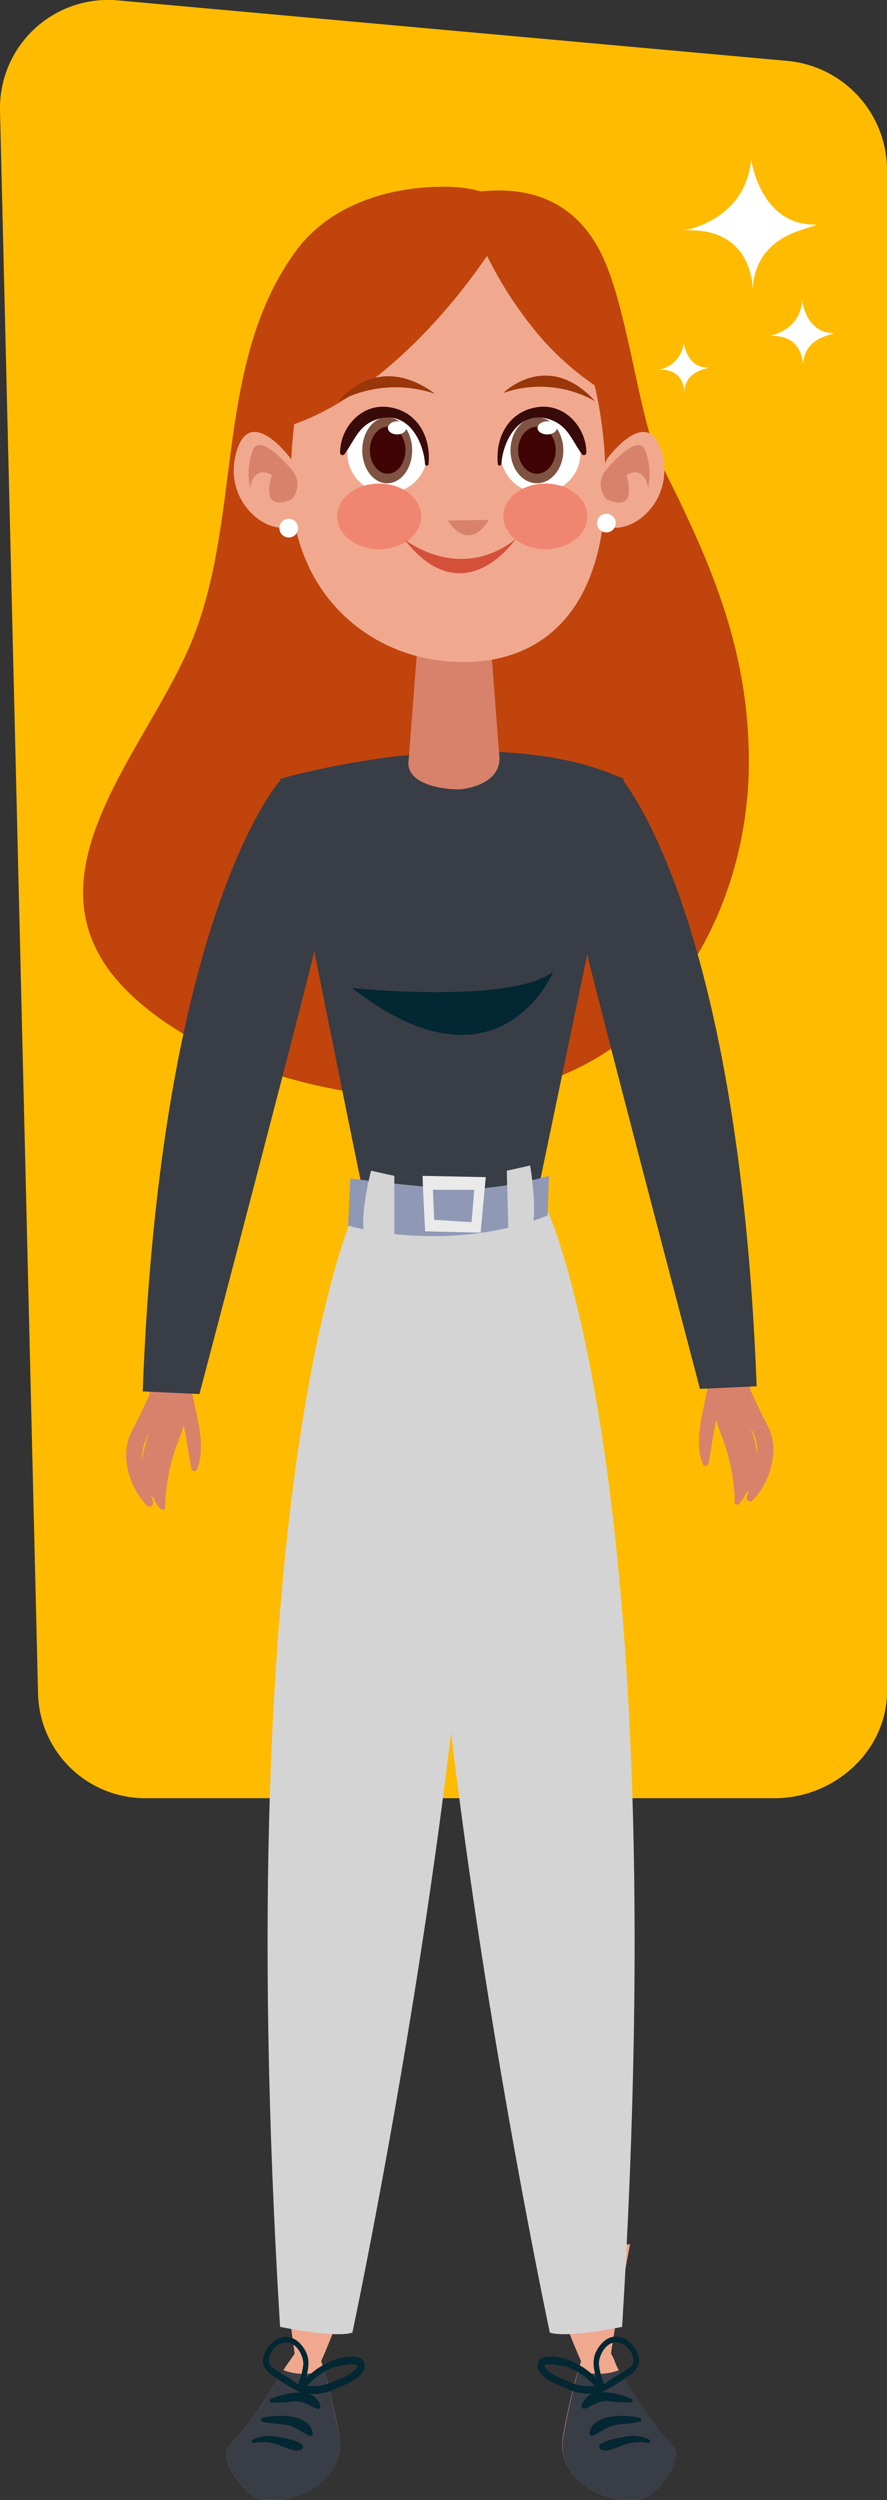 <svg xmlns="http://www.w3.org/2000/svg" viewBox="0 0 131.27 369.81">
  <rect x="0" y="0" width="131.27" height="369.81" fill="#333333" stroke="none"/>
  <defs>
    <style>
      .cls-1 {
        fill: #fb0;
      }

      .cls-2 {
        fill: #c0440c;
      }

      .cls-3 {
        fill: #393d45;
      }

      .cls-4 {
        fill: #032733;
      }

      .cls-5 {
        fill: #d8826c;
      }

      .cls-6 {
        fill: #f0a98f;
      }

      .cls-7 {
        fill: #d4d4d4;
      }

      .cls-8 {
        fill: #8f99b6;
      }

      .cls-9 {
        fill: #eaeaea;
      }

      .cls-10 {
        fill: #fff;
      }

      .cls-11 {
        fill: #7f5242;
      }

      .cls-12 {
        fill: #400404;
      }

      .cls-13 {
        fill: #390a0a;
      }

      .cls-14 {
        fill: #f08671;
      }

      .cls-15 {
        fill: #99360a;
      }

      .cls-16 {
        fill: #d5503b;
      }
    </style>
  </defs>
  <title>자산 1</title>
  <g id="레이어_2" data-name="레이어 2">
    <g id="OBJECTS">
      <g>
        <path class="cls-1" d="M116.43,9,17.49.06A16,16,0,0,0,0,16.31L5.63,250.52A15.85,15.85,0,0,0,21.53,266h93.13c8.8,0,16.61-7,16.61-15.8V24.86A16.24,16.24,0,0,0,116.43,9Z"/>
        <g>
          <path class="cls-2" d="M97.57,68.08C94.77,62.56,93,46.63,89.48,38.6c-4-9.25-11.54-11-18.32-10.28a19.59,19.59,0,0,0-5.58-.69c-8.36,0-16.9,2.85-21.76,9.47C31.69,53.61,35.89,76.16,28.49,94.58,21.75,111.33,1.88,130.35,19.23,147c14.52,13.93,44.86,19.57,63.46,12.25,18.39-7.24,27.93-27.14,28.13-45.86C111,96.26,105.14,83,97.57,68.08Z"/>
          <g>
            <path class="cls-3" d="M53.63,175.8c-.58-2.29-12.21-60.57-12.21-60.57s31-9.16,50.89,0L79.59,176.3Z"/>
            <path class="cls-4" d="M52.1,146.16s23.34,2.42,29.78-2.41C81.88,143.75,73.83,163.06,52.1,146.16Z"/>
          </g>
          <g>
            <path class="cls-5" d="M113.66,211c-.91-1.77-1.77-3.52-2.58-5.32-.38-2.05-.75-4.11-1.31-6.12-.62-2.26-2-6-5-5.31-.37.08-.81.35-.82.79a12.89,12.89,0,0,0,.86,4.95c0,.28,0,.56,0,.82a20.56,20.56,0,0,1,0,4c-.6,3.63-2.23,8.17-.8,11.77a.44.44,0,0,0,.84-.1c.45-2.14.65-4.3,1.15-6.43.23.82.52,1.65.85,2.52a28.45,28.45,0,0,1,1.89,9.71c0,.35.44.37.63.18a4.06,4.06,0,0,0,1-1.57,4.67,4.67,0,0,0,.45-.44c-.1.31-.19.61-.28.91a.53.53,0,0,0,.9.54C114,219.2,115.45,214.51,113.66,211Zm-1.59,4.09v0a22.76,22.76,0,0,0-.89-3.64c0-.06,0-.12-.05-.18A7,7,0,0,1,112.07,215.13Z"/>
            <path class="cls-3" d="M91.75,114.86s17.56,19.6,20.23,90.21l-8.39.38S86.41,140.19,86.41,139,87.55,117.4,91.75,114.86Z"/>
          </g>
          <g>
            <g>
              <g>
                <g>
                  <path class="cls-6" d="M50.21,360.47c1,6.18-6.06,10.17-11.65,9.19-2.27-.4-6.4-5.86-4.65-7.78a51.64,51.64,0,0,0,4.91-6.37c1.1-1.62,2.12-3.27,3.13-4.91.5-.82,1.15-1.64,1.66-2.45-.8-5.46-1.34-10.89-2.34-16.36V332H53.91c-1.63,5-3.72,11.2-6.38,17.29.15.45.29.86.43,1.33s.29,1,.43,1.51C49.19,355.11,49.84,358.28,50.21,360.47Z"/>
                  <path class="cls-3" d="M38.56,369.66c-2.27-.4-6.4-5.86-4.65-7.78a51.64,51.64,0,0,0,4.91-6.37c1.1-1.62,2.12-3.27,3.13-4.91a8.38,8.38,0,0,0,6,0c.15.5.29,1,.43,1.53.8,3,1.45,6.18,1.82,8.37C51.25,366.65,44.15,370.64,38.56,369.66Z"/>
                  <path class="cls-4" d="M50.26,348.85a10.83,10.83,0,0,0-5,3c.51-1.84.76-3.44-.82-5.15-1.73-1.87-4.13-.92-5.11,1.09-.89,1.8-.27,2.69,1.17,3.74.77.57,1.6,1.05,2.4,1.56.13.08,1,.52,1.47.81a11.08,11.08,0,0,0-4.32,1c-.28.13-.1.49.14.52a24.1,24.1,0,0,0,3.39-.2c1.35-.06,2.19.66,3.37,1.12.27.11.54-.21.46-.46a2.59,2.59,0,0,0-1.74-1.78,7.63,7.63,0,0,0,4.15-.8c1.26-.54,4-1.55,4.13-3.21C54.15,348.11,51.35,348.6,50.26,348.85ZM41,350.7c-.37-.26-1.14-.7-1.19-1.21a2.88,2.88,0,0,1,2.4-3c1.58-.09,2.69,1.87,2.68,3.2a9.59,9.59,0,0,1-.8,3A35.51,35.51,0,0,0,41,350.7Zm11.86-.61c-.52,1.07-2.41,1.73-3.43,2.16a6.94,6.94,0,0,1-4,.67,10.9,10.9,0,0,1,3.87-2.72C49.76,350.07,53.24,349.28,52.86,350.09Z"/>
                  <path class="cls-4" d="M46.27,359.85c-.47-2.86-5.45-2.71-7.46-2.18a.29.29,0,0,0,0,.55c1.18.31,2.42.29,3.63.5s2.12,1,3.28,1.56A.38.38,0,0,0,46.27,359.85Z"/>
                  <path class="cls-4" d="M44.63,361.57c-.9-.7-2.54-.88-3.65-1.12a5.5,5.5,0,0,0-3.57.45c-.28.12-.08.56.2.48a6.55,6.55,0,0,1,3.88.4c.94.31,2,.93,3,.62A.46.46,0,0,0,44.63,361.57Z"/>
                </g>
                <path class="cls-7" d="M52.62,178.78S33.74,218.33,41.45,344.2c0,0,8.14,1.71,10.7.85,0,0,23.29-109.38,17.64-164.29Z"/>
              </g>
              <g>
                <g>
                  <path class="cls-6" d="M83.31,360.47c-1,6.18,6.06,10.17,11.65,9.19,2.28-.4,6.41-5.86,4.65-7.78a52.63,52.63,0,0,1-4.91-6.37c-1.09-1.62-2.11-3.27-3.12-4.91-.51-.82-.65-1.64-1.16-2.45.8-5.46,1.85-10.89,2.85-16.36V332H79.62c1.62,5,3.71,11.2,6.37,17.29-.14.45-.28.86-.42,1.33s-.3,1-.43,1.51C84.34,355.11,83.69,358.28,83.31,360.47Z"/>
                  <path class="cls-3" d="M95,369.66c2.28-.4,6.41-5.86,4.65-7.78a52.63,52.63,0,0,1-4.91-6.37c-1.09-1.62-2.11-3.27-3.12-4.91a8.39,8.39,0,0,1-6,0c-.15.5-.3,1-.43,1.53-.8,3-1.45,6.18-1.83,8.37C82.28,366.65,89.37,370.64,95,369.66Z"/>
                  <path class="cls-4" d="M79.54,350.05c.15,1.66,2.87,2.67,4.14,3.21a7.61,7.61,0,0,0,4.14.8,2.59,2.59,0,0,0-1.74,1.78c-.08.25.2.57.47.46,1.18-.46,2-1.18,3.37-1.12a24,24,0,0,0,3.38.2c.25,0,.43-.39.15-.52a11.12,11.12,0,0,0-4.32-1c.47-.29,1.34-.73,1.46-.81.81-.51,1.63-1,2.4-1.56,1.45-1.05,2.06-1.94,1.18-3.74-1-2-3.39-3-5.12-1.09-1.57,1.71-1.32,3.31-.82,5.15a10.84,10.84,0,0,0-5-3C82.18,348.6,79.37,348.11,79.54,350.05Zm9.89,2.63a9.59,9.59,0,0,1-.8-3c0-1.33,1.1-3.29,2.69-3.2a2.86,2.86,0,0,1,2.39,3c0,.51-.82.95-1.19,1.21S90.55,351.81,89.43,352.68Zm-5.26-2.48A10.82,10.82,0,0,1,88,352.92a6.91,6.91,0,0,1-3.94-.67c-1-.43-2.91-1.09-3.43-2.16C80.28,349.28,83.76,350.07,84.17,350.2Z"/>
                  <path class="cls-4" d="M87.25,359.85c.47-2.86,5.45-2.71,7.47-2.18a.29.29,0,0,1,0,.55c-1.19.31-2.43.29-3.63.5s-2.13,1-3.28,1.56A.39.39,0,0,1,87.25,359.85Z"/>
                  <path class="cls-4" d="M88.89,361.57c.91-.7,2.54-.88,3.66-1.12a5.47,5.47,0,0,1,3.56.45c.28.12.08.56-.2.48a6.53,6.53,0,0,0-3.87.4c-1,.31-2,.93-3,.62A.46.46,0,0,1,88.89,361.57Z"/>
                </g>
                <path class="cls-7" d="M80.91,178.78S99.78,218.33,92.07,344.2c0,0-8.13,1.71-10.7.85,0,0-23.29-109.38-17.64-164.29Z"/>
              </g>
            </g>
            <g>
              <path class="cls-8" d="M51.51,181.3s14.65,4.36,29.54-1.5l.19-5.86s-7.63,2.29-14.12,1.91-15.27-1.53-15.27-1.53Z"/>
              <path class="cls-7" d="M54.91,173.18s-2.48,9.54-.19,10.68,3.64.65,3.64.65l0-10.57Z"/>
              <path class="cls-7" d="M78.46,172.41s1.54,8.94-.4,10.6c-2.64,2.25-2.79.43-2.79.43L75,173.18Z"/>
              <path class="cls-9" d="M62.54,173.94c0,1.14.38,8.21.38,8.21l8.21.19.76-8.21Zm7.25,6.85-5.53-.35L64.07,176h6.11Z"/>
            </g>
          </g>
          <g>
            <path class="cls-5" d="M21.73,222.69a.54.54,0,0,0,.91-.54c-.09-.3-.18-.6-.28-.9a6.09,6.09,0,0,0,.44.44,4.23,4.23,0,0,0,1,1.56c.2.19.62.17.63-.17a28.46,28.46,0,0,1,1.89-9.72c.34-.87.63-1.7.86-2.51.5,2.12.7,4.28,1.15,6.42a.44.44,0,0,0,.83.1c1.44-3.59-.19-8.14-.79-11.76a19.9,19.9,0,0,1-.06-4c0-.26,0-.54,0-.82a12.88,12.88,0,0,0,.85-4.95c0-.44-.44-.71-.81-.79-3-.69-4.38,3.06-5,5.31-.56,2-.93,4.07-1.3,6.12-.82,1.8-1.67,3.55-2.58,5.32C17.66,215.27,19.13,220,21.73,222.69ZM22,212.1l-.06.18a21.73,21.73,0,0,0-.88,3.64v0A7,7,0,0,1,22,212.1Z"/>
            <path class="cls-3" d="M41.35,115.61s-17.55,19.6-20.23,90.22l8.4.38S46.7,140.94,46.7,139.79,45.54,115.52,41.35,115.61Z"/>
          </g>
          <path class="cls-5" d="M68,116.77c-3,0-7.56-.9-7.56-3.86l.76-9.86.66-8.61a5.36,5.36,0,1,1,10.71,0l.65,8.63.63,8.27C74.67,116.34,68,116.77,68,116.77Z"/>
          <g>
            <path class="cls-6" d="M79.53,49.33a58.91,58.91,0,0,1-7.45-11.48c-7.2,10.54-17.75,21.08-28.54,24.9a70.7,70.7,0,0,0-.5,8.64c0,16.87,12.4,26.84,26.08,26.54C82,97.65,89.61,88.26,89.61,71.39A62,62,0,0,0,88,57,41.91,41.91,0,0,1,79.53,49.33Z"/>
            <g>
              <path class="cls-6" d="M89.83,67.88s6.4-8.73,8.25-.35c1.48,6.68-4.5,11.59-8.19,10.35S89.83,67.88,89.83,67.88Z"/>
              <path class="cls-5" d="M89.77,69.44s4.53-5.51,5.68-2.92a10,10,0,0,1,.47,5.64s-.47-3.48-3.23-1.87c0,0,2,5.74-2.94,3.56A3.25,3.25,0,0,1,89.77,69.44Z"/>
            </g>
            <g>
              <path class="cls-6" d="M43.06,67.88s-6.39-8.73-8.24-.35C33.34,74.21,39.31,79.12,43,77.88S43.06,67.88,43.06,67.88Z"/>
              <path class="cls-5" d="M43.13,69.44s-4.53-5.51-5.69-2.92A10.15,10.15,0,0,0,37,72.16s.47-3.48,3.24-1.87c0,0-2,5.74,2.93,3.56A3.25,3.25,0,0,0,43.13,69.44Z"/>
            </g>
            <path class="cls-10" d="M44.11,78.13a1.38,1.38,0,1,1-1.38-1.38A1.38,1.38,0,0,1,44.11,78.13Z"/>
            <path class="cls-10" d="M91.12,77.4A1.38,1.38,0,1,1,89.74,76,1.37,1.37,0,0,1,91.12,77.4Z"/>
            <g>
              <g>
                <path class="cls-10" d="M74.07,67A5.92,5.92,0,1,0,80,61.06,5.93,5.93,0,0,0,74.07,67Z"/>
                <g>
                  <path class="cls-11" d="M83.37,66.61c0,2.69-1.75,4.88-3.91,4.88s-3.91-2.19-3.91-4.88,1.74-4.89,3.91-4.89S83.37,63.9,83.37,66.61Z"/>
                  <path class="cls-12" d="M82.24,66.61c0,1.91-1.25,3.47-2.78,3.47s-2.78-1.56-2.78-3.47,1.24-3.48,2.78-3.48S82.24,64.68,82.24,66.61Z"/>
                  <path class="cls-10" d="M82.41,63.32c0,.52-.64.94-1.43.94s-1.43-.42-1.43-.94.64-1,1.43-1S82.41,62.79,82.41,63.32Z"/>
                </g>
                <path class="cls-13" d="M79.85,60.19c3.91-.39,6.93,3.15,6.93,6.8a.37.37,0,0,1-.67.18c-1.6-2.2-2.11-4.35-5-5.2-4.31-1.23-6.66,3.18-6.91,6.65a.26.26,0,0,1-.52,0C73.26,64.48,75.49,60.63,79.85,60.19Z"/>
              </g>
              <path class="cls-5" d="M66.27,77s2.92,5,6.09-.1Z"/>
              <g>
                <path class="cls-10" d="M63.24,67a5.92,5.92,0,1,1-5.92-5.91A5.92,5.92,0,0,1,63.24,67Z"/>
                <g>
                  <path class="cls-11" d="M61,66.61c0,2.69-1.65,4.88-3.7,4.88s-3.69-2.19-3.69-4.88,1.65-4.89,3.69-4.89S61,63.9,61,66.61Z"/>
                  <path class="cls-12" d="M60,66.61c0,1.91-1.18,3.46-2.63,3.46s-2.63-1.55-2.63-3.46,1.18-3.48,2.63-3.48S60,64.68,60,66.61Z"/>
                  <path class="cls-10" d="M60.12,63.32c0,.52-.61.94-1.36.94s-1.35-.42-1.35-.94.6-1,1.35-1S60.12,62.79,60.12,63.32Z"/>
                </g>
                <path class="cls-13" d="M57.25,60.19c-3.91-.38-6.92,3.15-6.92,6.8a.36.36,0,0,0,.66.18c1.6-2.2,2.11-4.35,5-5.2,4.31-1.23,6.66,3.18,6.91,6.66a.26.26,0,0,0,.52,0C63.83,64.48,61.61,60.63,57.25,60.19Z"/>
              </g>
              <path class="cls-14" d="M62.34,76.38c0,2.69-2.79,4.87-6.22,4.87s-6.22-2.18-6.22-4.87,2.79-4.85,6.22-4.85S62.34,73.71,62.34,76.38Z"/>
              <path class="cls-14" d="M86.93,76.38c0,2.69-2.78,4.87-6.22,4.87s-6.22-2.18-6.22-4.87,2.79-4.85,6.22-4.85S86.93,73.71,86.93,76.38Z"/>
              <path class="cls-15" d="M50.12,59.37s5.59-7.54,14.25-1.12A18.1,18.1,0,0,0,50.12,59.37Z"/>
              <path class="cls-15" d="M74.49,58.13S81,51.6,88.08,59.35A16.54,16.54,0,0,0,74.49,58.13Z"/>
              <path class="cls-16" d="M76.32,79.74s-7.71,11.38-16.53,0C59.79,79.74,67.87,86.35,76.32,79.74Z"/>
            </g>
          </g>
        </g>
        <g>
          <path class="cls-10" d="M101.11,34.1s9.19-1.32,10.06-10.51c0,0,1.32,9.85,9.63,9.63-.44.66-9,1.1-9.41,9.63C111.39,42.85,111.61,33.44,101.11,34.1Z"/>
          <path class="cls-10" d="M113.8,49.7s4.49-.65,4.92-5.14c0,0,.64,4.81,4.7,4.71-.21.32-4.38.53-4.59,4.7C118.83,54,118.93,49.37,113.8,49.7Z"/>
          <path class="cls-10" d="M97.42,54.7a4.49,4.49,0,0,0,3.77-3.94s.49,3.69,3.61,3.61c-.16.25-3.36.41-3.53,3.61C101.27,58,101.36,54.45,97.42,54.7Z"/>
        </g>
      </g>
    </g>
  </g>
</svg>
